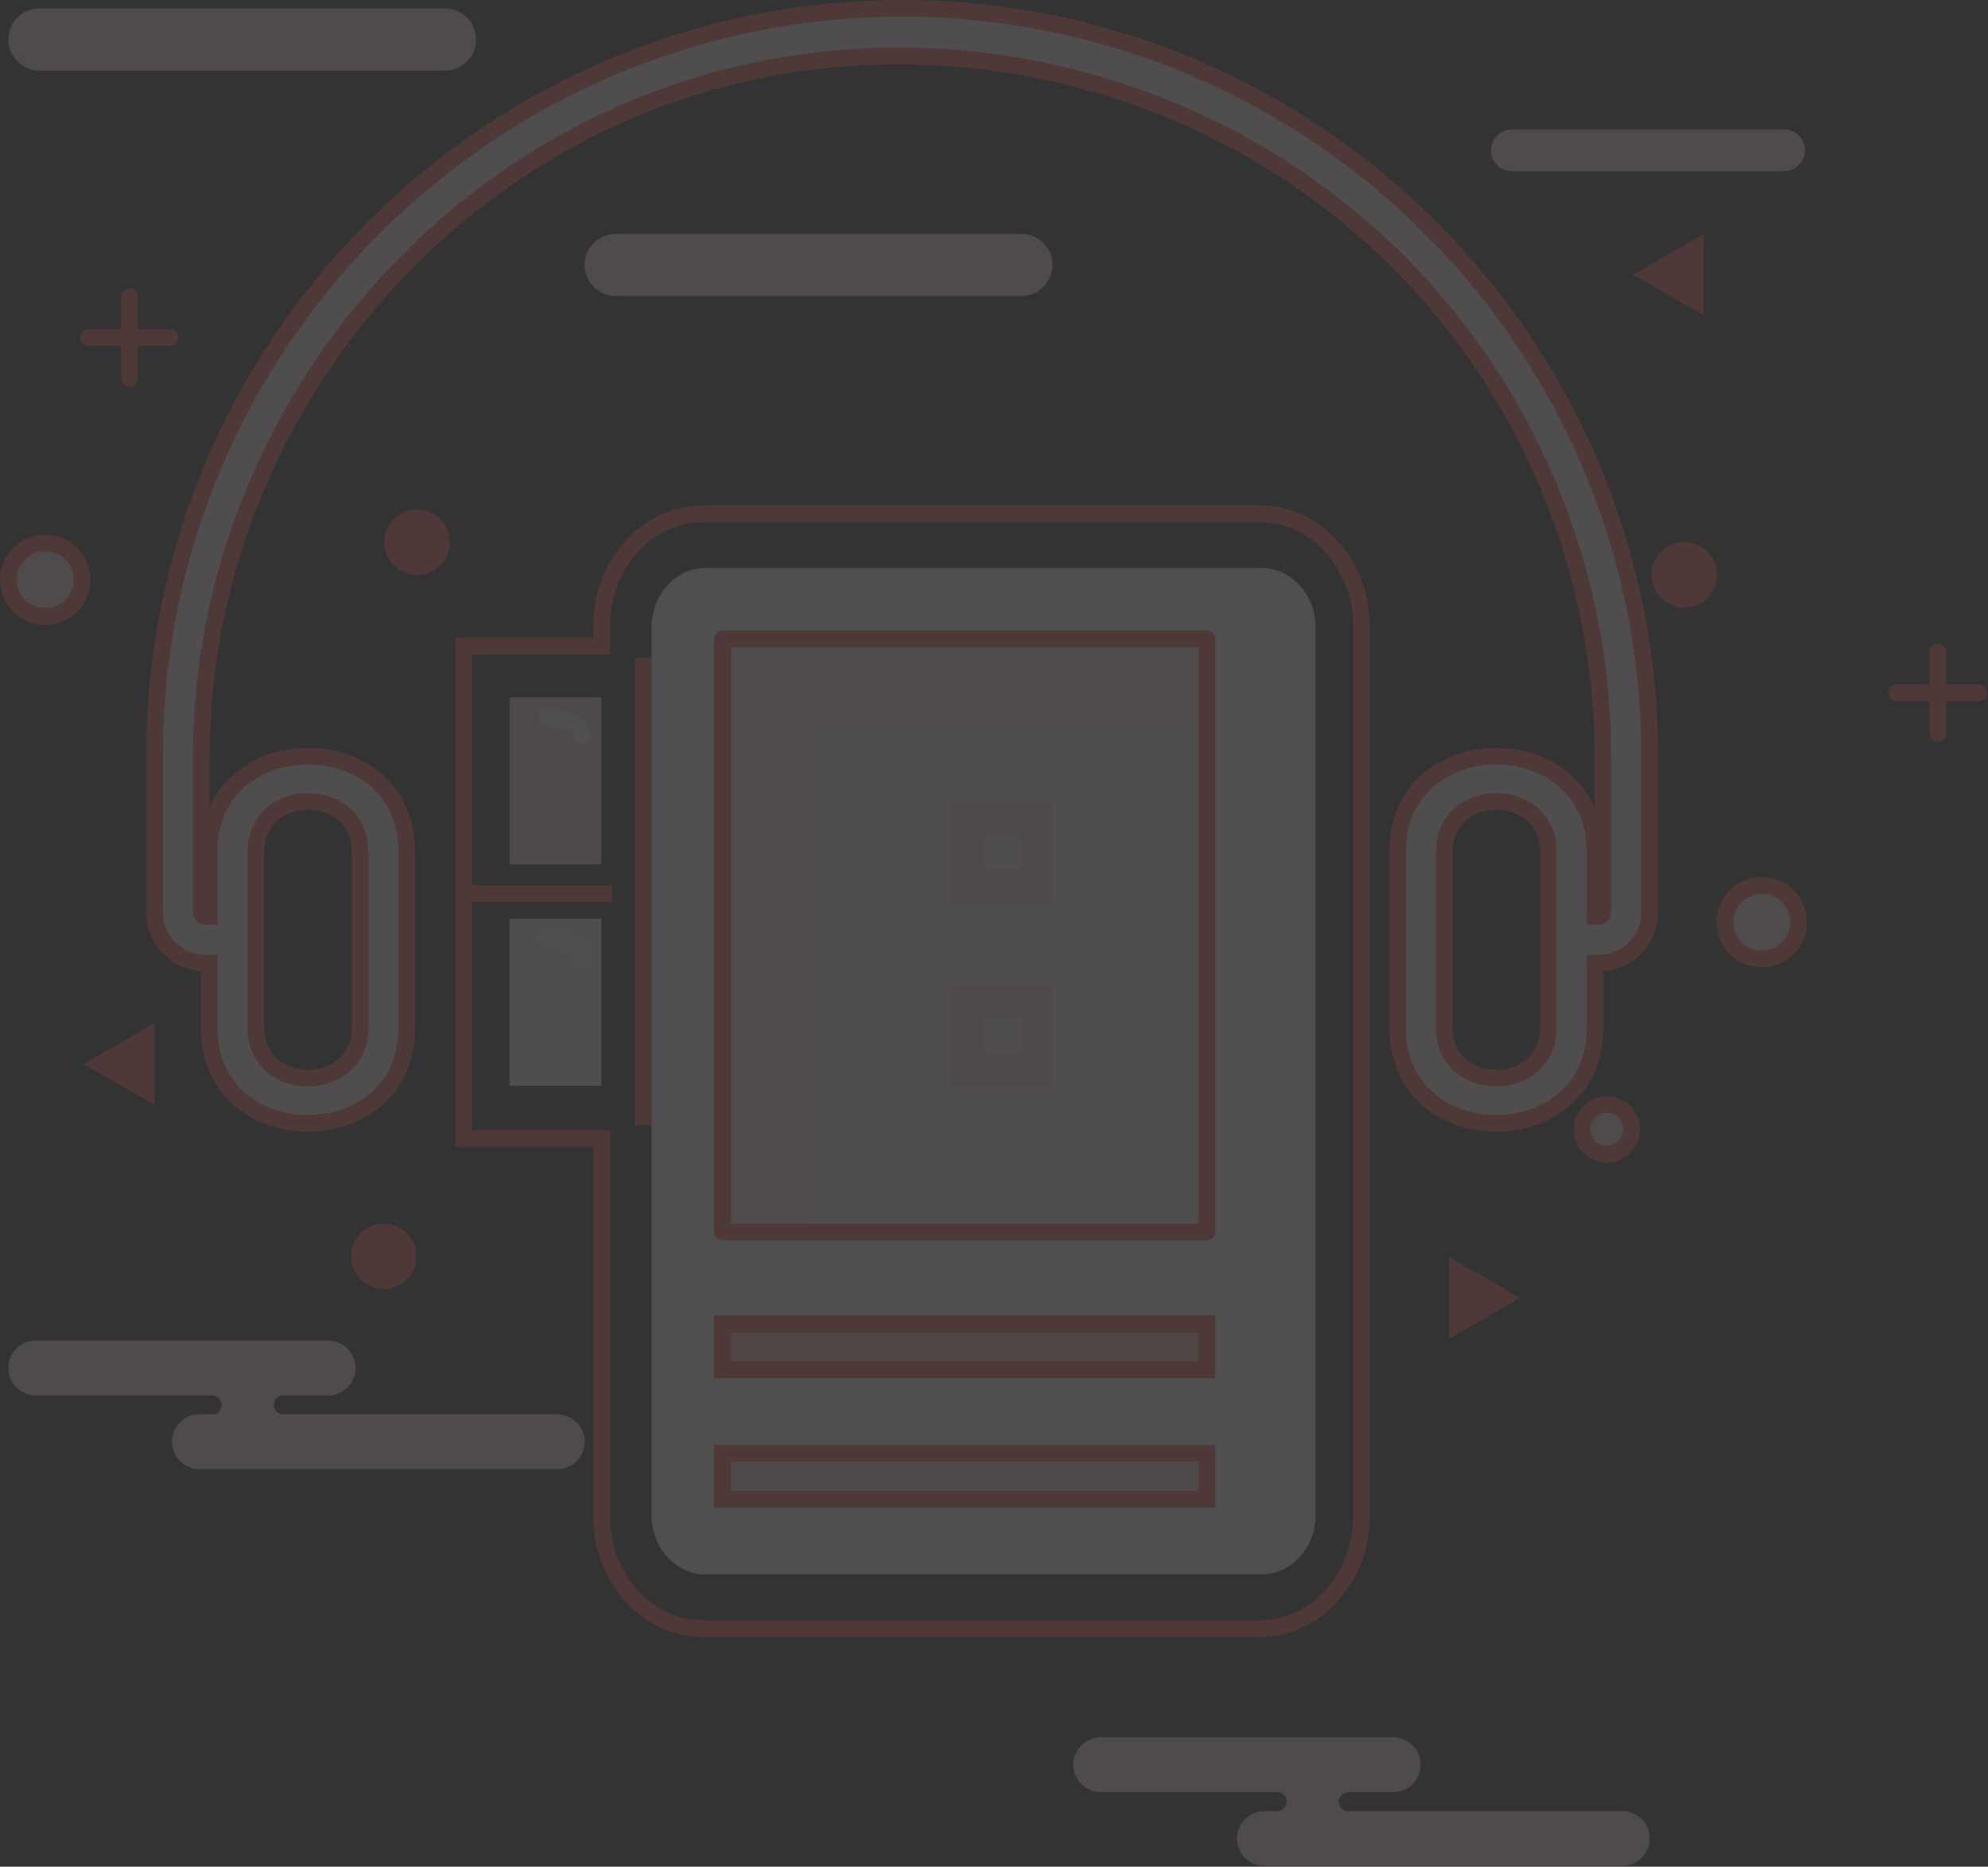 <?xml version="1.0" encoding="UTF-8"?>
<svg width="476px" height="447px" viewBox="0 0 476 447" version="1.1" xmlns="http://www.w3.org/2000/svg" xmlns:xlink="http://www.w3.org/1999/xlink">
    <rect x="0" y="0" width="476" height="447" fill="#333333" stroke="none"/>
    <!-- Generator: Sketch 46 (44423) - http://www.bohemiancoding.com/sketch -->
    <title>音频背景图标</title>
    <desc>Created with Sketch.</desc>
    <defs></defs>
    <g id="Page-1" stroke="none" stroke-width="1" fill="none" fill-rule="evenodd" opacity="0.14">
        <g id="内容发布审阅---音频-copy-3" transform="translate(-722, -424)">
            <g id="音频背景图标" transform="translate(724, 426)">
                <path d="M214.002,0 C115.299,0 35,80.316 35,179.045 L35,216.411 C35,223.154 40.479,228.635 47.217,228.635 L48.075,228.635 L48.075,244.129 C48.075,274.615 95.395,274.632 95.395,244.129 L95.395,201.931 C95.395,171.447 48.075,171.426 48.075,201.931 L48.075,217.425 L47.217,217.425 C46.659,217.425 46.207,216.973 46.207,216.411 L46.207,179.045 C46.207,109.485 90.891,45.547 156.134,21.496 C222.187,-2.852 298.215,17.888 343.118,71.97 C367.981,101.916 381.793,140.116 381.793,179.045 L381.793,216.411 C381.793,216.973 381.341,217.425 380.783,217.425 L379.925,217.425 L379.925,201.931 C379.925,171.446 332.609,171.428 332.609,201.931 L332.609,244.129 C332.609,274.614 379.925,274.633 379.925,244.129 L379.925,228.635 L380.783,228.635 C387.521,228.635 393,223.154 393,216.411 L393,179.045 C393.001,80.316 312.702,0 214.002,0 Z M59.282,201.931 C59.282,185.917 84.188,185.874 84.188,201.931 L84.188,244.129 C84.188,260.142 59.282,260.188 59.282,244.129 L59.282,201.931 Z M368.719,244.129 C368.719,260.143 343.817,260.187 343.817,244.129 L343.817,201.931 C343.817,185.918 368.719,185.873 368.719,201.931 L368.719,244.129 Z" id="Shape" stroke="#F55759" stroke-width="4" fill="#FFF0F0" fill-rule="nonzero"></path>
                <path d="M299.58,121 L166.461,121 C152.993,121 142.04,133.095 142.04,147.964 L142.04,152.723 L109,152.723 L109,270.626 L142.04,270.626 L142.04,361.036 C142.04,375.906 152.994,388 166.461,388 L299.579,388 C313.047,388 324,375.905 324,361.036 L324,147.965 C324,133.095 313.047,121 299.58,121 Z" id="Shape" stroke="#F55759" stroke-width="4" fill-rule="nonzero"></path>
                <polygon id="Path" fill="#FFD4D4" points="142 165 142 205 120 205 120 165"></polygon>
                <polygon id="Path" fill="#FFF0F0" points="120 258 120 218 142 218 142 258"></polygon>
                <path d="M313,360.761 C313,368.614 307.2,375 300.069,375 L166.931,375 C159.8,375 154,368.614 154,360.761 L154,270.584 L154,152.985 L154,148.239 C154,140.386 159.8,134 166.931,134 L300.069,134 C307.2,134 313,140.386 313,148.239 L313,360.761 L313,360.761 Z" id="Path" fill="#FFFFFF"></path>
                <polygon id="Path" stroke="#F55759" stroke-width="4" fill="#FFE2E2" stroke-linejoin="round" points="171 293 287 293 287 151 171 151"></polygon>
                <polygon id="Shape" fill="#FFF0F0" fill-rule="nonzero" points="191.181 171.174 284.819 171.174 284.819 290.827 191.181 290.827"></polygon>
                <polygon id="Shape" stroke="#F55759" stroke-width="4" fill="#FCB6B6" fill-rule="nonzero" points="171 315 287 315 287 326 171 326"></polygon>
                <polygon id="Shape-Copy-2" stroke="#F55759" stroke-width="4" fill="#FFD4D4" fill-rule="nonzero" points="171 346 287 346 287 357 171 357"></polygon>
                <path d="M226,214 L250,214 L250,190 L226,190 L226,214 Z M233.757,197.757 L242.243,197.757 L242.243,206.243 L233.757,206.243 L233.757,197.757 Z" id="Shape" fill="#FFD4D4" fill-rule="nonzero"></path>
                <path d="M226,258 L250,258 L250,234 L226,234 L226,258 Z M233.757,241.757 L242.243,241.757 L242.243,250.243 L233.757,250.243 L233.757,241.757 Z" id="Shape" fill="#FFD4D4" fill-rule="nonzero"></path>
                <g id="Group" transform="translate(0, 54)">
                    <g fill-rule="nonzero">
                        <ellipse id="Oval" stroke="#F55759" stroke-width="4" fill="#FFE2E2" cx="419.83" cy="164.816" rx="8.83" ry="8.816"></ellipse>
                        <ellipse id="Oval-Copy-3" stroke="#F55759" stroke-width="4" fill="#FFE2E2" cx="8.83" cy="82.816" rx="8.83" ry="8.816"></ellipse>
                        <ellipse id="Oval" stroke="#F55759" stroke-width="4" fill="#FFE2E2" cx="382.74" cy="214.439" rx="5.953" ry="5.944"></ellipse>
                        <ellipse id="Oval" fill="#F55759" cx="89.849" cy="244.837" rx="7.849" ry="7.837"></ellipse>
                        <ellipse id="Oval" fill="#F55759" cx="401.263" cy="81.646" rx="7.849" ry="7.837"></ellipse>
                        <ellipse id="Oval" fill="#F55759" cx="97.849" cy="73.837" rx="7.849" ry="7.837"></ellipse>
                        <polygon id="Shape" fill="#F55759" points="345 245 361.973 254.783 345 264.566"></polygon>
                        <polygon id="Shape" fill="#F55759" points="405.973 19.566 389 9.783 405.973 0"></polygon>
                        <polygon id="Shape-Copy" fill="#F55759" points="34.973 208.566 18 198.783 34.973 189"></polygon>
                    </g>
                    <g transform="translate(452, 100)" id="Shape" stroke="#F55759" stroke-width="4" stroke-linecap="round">
                        <path d="M0.167,9.857 L19.788,9.857"></path>
                        <path d="M9.978,0.061 L9.978,19.651"></path>
                    </g>
                    <g id="Group-Copy" transform="translate(19, 15)" stroke="#F55759" stroke-width="4" stroke-linecap="round">
                        <path d="M0.167,9.857 L19.788,9.857" id="Shape"></path>
                        <path d="M9.978,0.061 L9.978,19.651" id="Shape"></path>
                    </g>
                </g>
                <path d="M131.414,336.655 L65.43,336.655 C64.365,336.458 63.557,335.53 63.557,334.41 C63.557,333.225 64.462,332.263 65.619,332.146 L76.551,332.146 C80.187,332.146 83.135,329.203 83.135,325.573 C83.135,321.943 80.187,319 76.551,319 L6.583,319 C2.948,319 0,321.943 0,325.573 C0,329.203 2.948,332.146 6.583,332.146 L49.018,332.146 C50.174,332.263 51.08,333.225 51.08,334.41 C51.08,335.53 50.273,336.458 49.207,336.655 L45.752,336.655 C42.116,336.655 39.169,339.598 39.169,343.228 C39.169,346.858 42.116,349.801 45.752,349.801 L131.417,349.801 C135.052,349.801 138,346.858 138,343.228 C138,339.598 135.05,336.655 131.414,336.655 Z" id="Shape" fill="#FFE2E2" fill-rule="nonzero"></path>
                <path d="M386.414,431.655 L320.43,431.655 C319.365,431.458 318.557,430.53 318.557,429.41 C318.557,428.225 319.462,427.263 320.619,427.146 L331.551,427.146 C335.187,427.146 338.135,424.203 338.135,420.573 C338.135,416.943 335.187,414 331.551,414 L261.583,414 C257.948,414 255,416.943 255,420.573 C255,424.203 257.948,427.146 261.583,427.146 L304.018,427.146 C305.174,427.263 306.08,428.225 306.08,429.41 C306.08,430.53 305.273,431.458 304.207,431.655 L300.752,431.655 C297.116,431.655 294.169,434.598 294.169,438.228 C294.169,441.858 297.116,444.801 300.752,444.801 L386.417,444.801 C390.052,444.801 393,441.858 393,438.228 C393,434.598 390.05,431.655 386.414,431.655 Z" id="Shape-Copy-3" fill="#FFE2E2" fill-rule="nonzero"></path>
                <path d="M149.376,54 L145.461,54 C141.34,54 138,57.335 138,61.449 C138,65.563 141.34,68.898 145.461,68.898 L242.54,68.898 C246.66,68.898 250,65.563 250,61.449 C250,57.335 246.66,54 242.54,54 L167.763,54" id="Shape" fill="#FFE2E2" fill-rule="nonzero"></path>
                <path d="M362.636,29 L360.008,29 C357.242,29 355,31.239 355,34 C355,36.761 357.242,39 360.008,39 L425.171,39 C427.936,39 430.179,36.761 430.179,34 C430.179,31.239 427.936,29 425.171,29 L374.978,29" id="Shape-Copy-4" fill="#FFE2E2" fill-rule="nonzero"></path>
                <path d="M152,157.5 L152,265.5" id="Line-3" stroke="#F55759" stroke-width="4" stroke-linecap="square"></path>
                <path d="M109.5,212 L142.5,212" id="Line-2" stroke="#F55759" stroke-width="4" stroke-linecap="square"></path>
                <path d="M11.376,0 L7.461,0 C3.34,0 0,3.335 0,7.449 C0,11.563 3.34,14.898 7.461,14.898 L104.54,14.898 C108.66,14.898 112,11.563 112,7.449 C112,3.335 108.66,0 104.54,0 L29.763,0" id="Shape" fill="#FFE2E2" fill-rule="nonzero"></path>
                <path d="M129,223 C134.333,223 137.167,224.333 137.5,227" id="Path-8-Copy" stroke="#FFFFFF" stroke-width="4" stroke-linecap="round"></path>
                <path d="M129,170 C134.333,170 137.167,171.333 137.5,174" id="Path-8" stroke="#FFFFFF" stroke-width="4" stroke-linecap="round"></path>
            </g>
        </g>
    </g>
</svg>